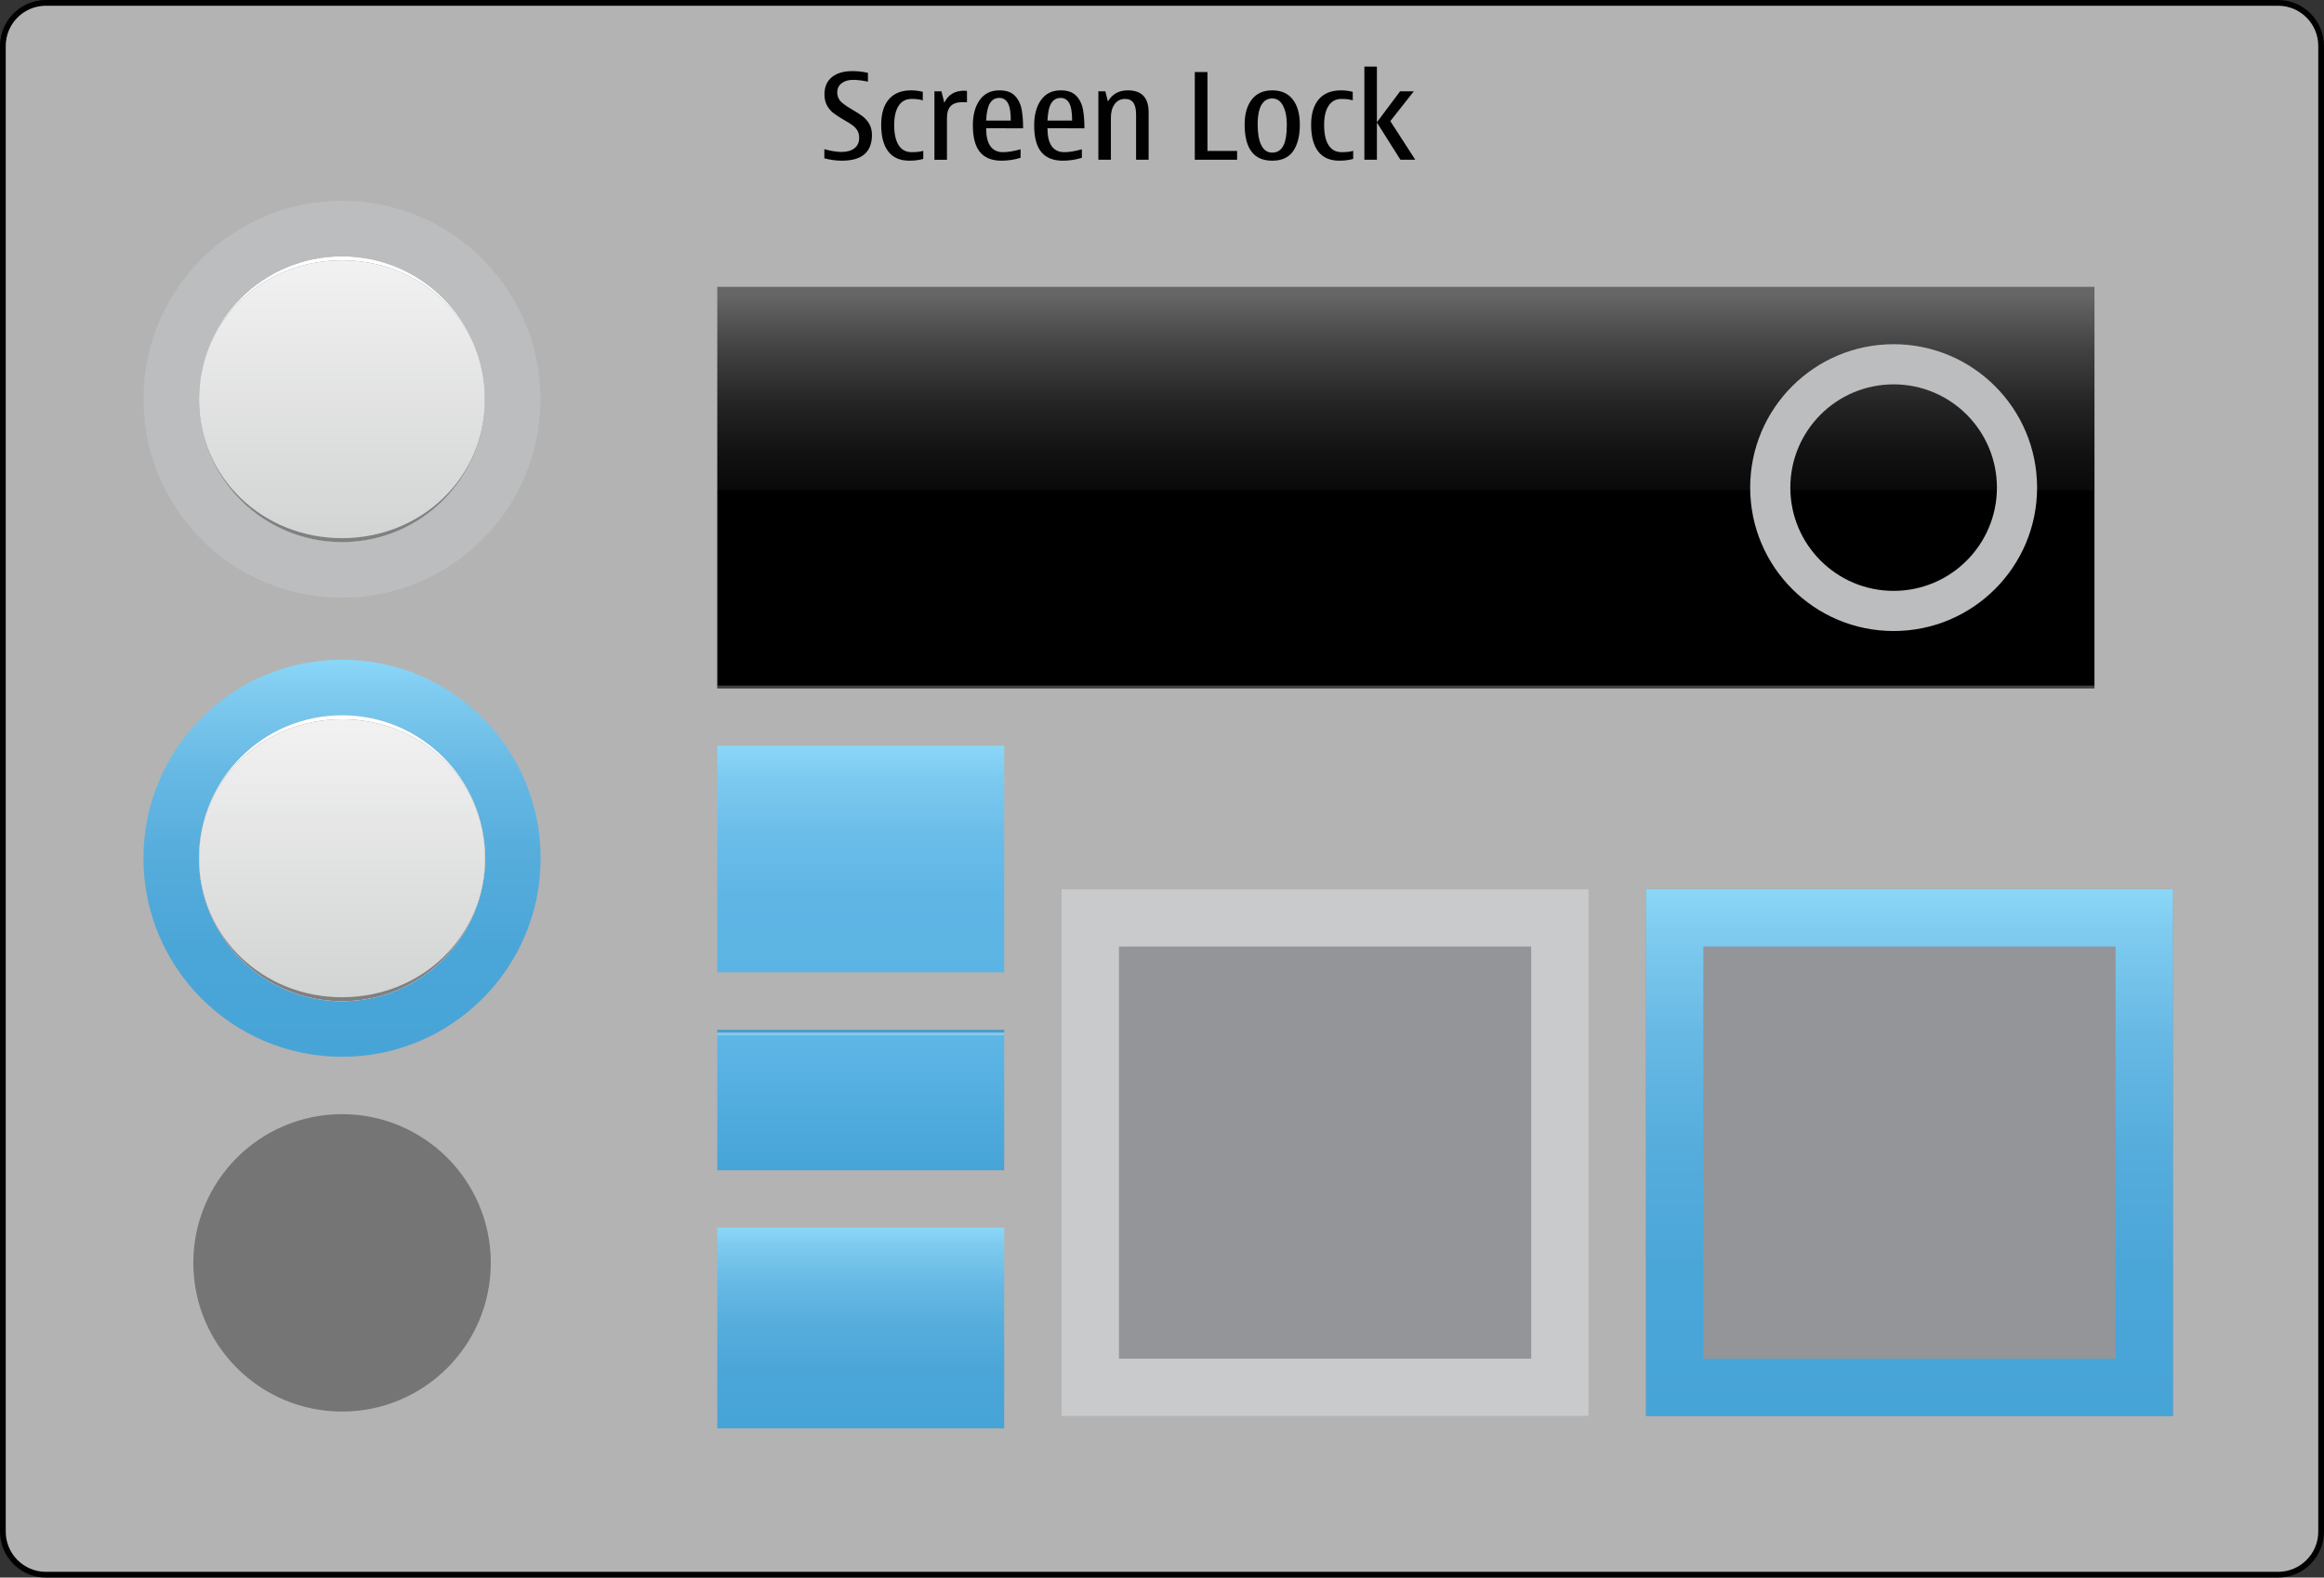 <?xml version="1.0" encoding="iso-8859-1"?>
<!-- Generator: Adobe Illustrator 14.0.0, SVG Export Plug-In . SVG Version: 6.00 Build 43363)  -->
<!DOCTYPE svg PUBLIC "-//W3C//DTD SVG 1.1//EN" "http://www.w3.org/Graphics/SVG/1.1/DTD/svg11.dtd">
<svg version="1.1" id="lockscreen-layer" xmlns="http://www.w3.org/2000/svg" xmlns:xlink="http://www.w3.org/1999/xlink" x="0px"
	 y="0px" width="810px" height="550px" viewBox="0 0 810 550" style="enable-background:new 0 0 810 550;" xml:space="preserve">
<rect x="0" y="0" width="810" height="550" fill="#333333" stroke="none"/>
<g id="lockscreen">
	<g id="magnifierThemeTemplateHelper">
		<g id="magnifierhelperBackground">
			<g>
				<path style="fill:#B3B3B3;" d="M16,549c-8.271,0-15-6.729-15-15V16C1,7.729,7.729,1,16,1h778c8.271,0,15,6.729,15,15v518
					c0,8.271-6.729,15-15,15H16z"/>
				<g>
					<path d="M794,2c7.72,0,14,6.28,14,14v518c0,7.72-6.28,14-14,14H16c-7.72,0-14-6.28-14-14V16C2,8.28,8.28,2,16,2H794 M794,0H16
						C7.2,0,0,7.2,0,16v518c0,8.8,7.2,16,16,16h778c8.8,0,16-7.2,16-16V16C810,7.2,802.8,0,794,0L794,0z"/>
				</g>
			</g>
		</g>
		<g>
			<path style="fill:#010101;" d="M293.446,56.022c-2.051,0-4.095-0.28-6.132-0.841v-3.179c2.242,0.643,4.245,0.964,6.009,0.964
				c1.887,0,3.38-0.424,4.481-1.271s1.651-2.064,1.651-3.65c0-1.012-0.215-1.869-0.646-2.574c-0.431-0.703-0.988-1.302-1.671-1.794
				c-0.684-0.492-1.675-1.114-2.974-1.866c-1.545-0.889-2.765-1.678-3.661-2.369c-0.896-0.689-1.644-1.572-2.246-2.645
				c-0.602-1.074-0.902-2.376-0.902-3.907c0-2.598,0.865-4.597,2.594-5.999c1.729-1.4,4.084-2.102,7.065-2.102
				c1.955,0,3.787,0.205,5.496,0.615v3.076c-1.915-0.424-3.65-0.636-5.209-0.636c-1.627,0-2.95,0.394-3.968,1.179
				c-1.019,0.787-1.528,1.877-1.528,3.271c0,0.902,0.27,1.764,0.81,2.584s2.006,1.928,4.399,3.322
				c1.559,0.902,2.786,1.695,3.681,2.379s1.654,1.559,2.276,2.625s0.933,2.345,0.933,3.835
				C303.905,53.028,300.418,56.022,293.446,56.022z"/>
			<path style="fill:#010101;" d="M316.948,56.022c-3.24,0-5.688-1.063-7.342-3.188c-1.654-2.127-2.481-5.247-2.481-9.362
				c0-3.828,0.892-6.781,2.676-8.859s4.378-3.117,7.783-3.117c1.326,0,2.673,0.171,4.04,0.513v2.974
				c-1.039-0.328-2.331-0.492-3.876-0.492c-1.997,0-3.51,0.796-4.542,2.39c-1.032,1.592-1.548,3.817-1.548,6.675
				c0,3.076,0.516,5.428,1.548,7.055s2.546,2.44,4.542,2.44c1.723,0,3.069-0.157,4.04-0.472v2.83
				C320.324,55.817,318.711,56.022,316.948,56.022z"/>
			<path style="fill:#010101;" d="M328.125,31.844l1.005,3.979c1.326-2.803,3.637-4.204,6.932-4.204
				c0.438,0,0.759,0.021,0.964,0.062v3.979c-0.342-0.027-0.854-0.041-1.538-0.041c-1.874,0-3.248,0.447-4.122,1.344
				c-0.875,0.895-1.312,2.293-1.312,4.193v14.54h-4.368V31.844H328.125z"/>
			<path style="fill:#010101;" d="M355.708,52.044v2.974c-2.146,0.67-4.368,1.005-6.665,1.005c-3.336,0-5.832-1.005-7.485-3.015
				c-1.654-2.01-2.481-5.106-2.481-9.29c0-3.678,0.8-6.634,2.399-8.87c1.6-2.234,3.883-3.353,6.85-3.353
				c2.406,0,4.214,0.64,5.424,1.917c1.21,1.279,1.986,2.844,2.328,4.697c0.341,1.852,0.513,4.057,0.513,6.613H343.71
				c0,2.775,0.492,4.857,1.477,6.244c0.984,1.389,2.461,2.082,4.43,2.082C351.285,53.049,353.315,52.714,355.708,52.044z
				 M343.71,42.036h8.593c0-2.885-0.342-4.922-1.025-6.111c-0.684-1.189-1.668-1.784-2.953-1.784c-1.436,0-2.533,0.615-3.292,1.846
				S343.833,39.233,343.71,42.036z"/>
			<path style="fill:#010101;" d="M377.077,52.044v2.974c-2.146,0.67-4.368,1.005-6.665,1.005c-3.336,0-5.832-1.005-7.485-3.015
				c-1.654-2.01-2.481-5.106-2.481-9.29c0-3.678,0.8-6.634,2.399-8.87c1.6-2.234,3.883-3.353,6.85-3.353
				c2.406,0,4.214,0.64,5.424,1.917c1.21,1.279,1.986,2.844,2.328,4.697c0.341,1.852,0.513,4.057,0.513,6.613H365.08
				c0,2.775,0.492,4.857,1.477,6.244c0.984,1.389,2.461,2.082,4.43,2.082C372.654,53.049,374.684,52.714,377.077,52.044z
				 M365.08,42.036h8.593c0-2.885-0.342-4.922-1.025-6.111c-0.684-1.189-1.668-1.784-2.953-1.784c-1.436,0-2.533,0.615-3.292,1.846
				S365.203,39.233,365.08,42.036z"/>
			<path style="fill:#010101;" d="M400.333,55.694h-4.368V39.862c0-1.791-0.315-3.134-0.943-4.03
				c-0.629-0.895-1.572-1.343-2.83-1.343c-1.586,0-2.817,0.602-3.691,1.805c-0.875,1.203-1.312,2.769-1.312,4.696v14.704h-4.368
				V31.844h2.44l0.882,3.527c1.518-2.584,3.828-3.876,6.932-3.876c2.42,0,4.235,0.636,5.445,1.907s1.815,3.172,1.815,5.701V55.694z"
				/>
			<path style="fill:#010101;" d="M416.432,55.694V25.117h4.408v27.501h10.336v3.076H416.432z"/>
			<path style="fill:#010101;" d="M443.42,56.022c-3.213,0-5.619-1.053-7.219-3.158s-2.4-5.264-2.4-9.475
				c0-3.664,0.831-6.562,2.492-8.695s4.037-3.199,7.127-3.199c3.117,0,5.499,1.053,7.146,3.158s2.471,5.045,2.471,8.818
				c0,3.883-0.769,6.945-2.307,9.188S446.755,56.022,443.42,56.022z M443.42,53.213c1.682,0,2.949-0.762,3.804-2.287
				c0.854-1.523,1.282-4.077,1.282-7.659c0-2.529-0.438-4.651-1.312-6.368c-0.875-1.715-2.133-2.573-3.773-2.573
				c-1.669,0-2.934,0.772-3.795,2.317s-1.291,3.753-1.291,6.624c0,3.227,0.43,5.69,1.291,7.394
				C440.486,52.361,441.751,53.213,443.42,53.213z"/>
			<path style="fill:#010101;" d="M466.799,56.022c-3.24,0-5.688-1.063-7.342-3.188c-1.654-2.127-2.482-5.247-2.482-9.362
				c0-3.828,0.893-6.781,2.677-8.859s4.378-3.117,7.782-3.117c1.326,0,2.674,0.171,4.041,0.513v2.974
				c-1.039-0.328-2.332-0.492-3.877-0.492c-1.996,0-3.51,0.796-4.542,2.39c-1.032,1.592-1.548,3.817-1.548,6.675
				c0,3.076,0.516,5.428,1.548,7.055s2.546,2.44,4.542,2.44c1.723,0,3.069-0.157,4.041-0.472v2.83
				C470.175,55.817,468.562,56.022,466.799,56.022z"/>
			<path style="fill:#010101;" d="M484.578,42.221l8.695,13.474h-5.168l-8.203-12.981v12.981h-4.367V23.23h4.367v19.4l8.08-10.787
				h4.779L484.578,42.221z"/>
		</g>
	</g>
	<g id="lockscreen-lock">
		<g>
			<path style="fill:#FFFFFF;" d="M119.19,189.007c-27.512,0-49.817-22.306-49.817-49.817c0-27.517,22.306-49.816,49.817-49.816
				c27.519,0,49.816,22.3,49.816,49.816C169.007,166.701,146.709,189.007,119.19,189.007z"/>
		</g>
		<g>
			<path style="fill:#BBBDBF;" d="M119.19,70C80.979,70,50,100.97,50,139.189c0,38.209,30.979,69.191,69.19,69.191
				c38.219,0,69.189-30.982,69.189-69.191C188.38,100.97,157.409,70,119.19,70z M119.19,189.007
				c-27.512,0-49.817-22.306-49.817-49.817c0-27.517,22.306-49.816,49.817-49.816c27.519,0,49.816,22.3,49.816,49.816
				C169.007,166.701,146.709,189.007,119.19,189.007z"/>
		</g>
		<g>
			<path style="fill:#808080;" d="M119.19,189.007c-27.512,0-49.817-22.306-49.817-49.817c0-27.517,22.306-48.433,49.817-48.433
				c27.519,0,49.816,20.916,49.816,48.433C169.007,166.701,146.709,189.007,119.19,189.007z"/>
		</g>
		<g>
			<linearGradient id="SVGID_1_" gradientUnits="userSpaceOnUse" x1="119.19" y1="90.757" x2="119.19" y2="187.623">
				<stop  offset="0" style="stop-color:#F2F2F2"/>
				<stop  offset="1" style="stop-color:#D2D3D3"/>
			</linearGradient>
			<path style="fill:url(#SVGID_1_);" d="M119.19,187.623c-27.512,0-49.817-20.922-49.817-48.434
				c0-27.517,22.306-48.433,49.817-48.433c27.519,0,49.816,20.916,49.816,48.433C169.007,166.701,146.709,187.623,119.19,187.623z"
				/>
		</g>
	</g>
	<g id="lockscreen-lock-active">
		<linearGradient id="SVGID_2_" gradientUnits="userSpaceOnUse" x1="119.22" y1="230" x2="119.22" y2="368.442">
			<stop  offset="0" style="stop-color:#8BD7F8"/>
			<stop  offset="0.081" style="stop-color:#7FCBF0"/>
			<stop  offset="0.277" style="stop-color:#67B9E4"/>
			<stop  offset="0.486" style="stop-color:#56ADDC"/>
			<stop  offset="0.715" style="stop-color:#4BA6D8"/>
			<stop  offset="1" style="stop-color:#47A4D7"/>
		</linearGradient>
		<path style="fill:url(#SVGID_2_);" d="M119.22,230C80.992,230,50,260.984,50,299.221c0,38.226,30.992,69.221,69.22,69.221
			c38.236,0,69.22-30.995,69.22-69.221C188.44,260.984,157.457,230,119.22,230z M119.22,349.059
			c-27.523,0-49.838-22.313-49.838-49.838c0-27.529,22.315-49.838,49.838-49.838c27.531,0,49.839,22.309,49.839,49.838
			C169.059,326.745,146.751,349.059,119.22,349.059z"/>
		<g>
			<path style="fill:#FFFFFF;" d="M119.22,349.059c-27.523,0-49.838-22.313-49.838-49.838c0-27.529,22.315-49.838,49.838-49.838
				c27.531,0,49.839,22.309,49.839,49.838C169.059,326.745,146.751,349.059,119.22,349.059z"/>
		</g>
		<g>
			<path style="fill:#808080;" d="M119.22,349.059c-27.523,0-49.838-22.313-49.838-49.838c0-27.529,22.315-48.453,49.838-48.453
				c27.531,0,49.839,20.924,49.839,48.453C169.059,326.745,146.751,349.059,119.22,349.059z"/>
		</g>
		<g>
			<linearGradient id="SVGID_3_" gradientUnits="userSpaceOnUse" x1="119.22" y1="250.768" x2="119.22" y2="347.676">
				<stop  offset="0" style="stop-color:#F2F2F2"/>
				<stop  offset="1" style="stop-color:#D2D3D3"/>
			</linearGradient>
			<path style="fill:url(#SVGID_3_);" d="M119.22,347.676c-27.523,0-49.838-20.931-49.838-48.455
				c0-27.529,22.315-48.453,49.838-48.453c27.531,0,49.839,20.924,49.839,48.453C169.059,326.745,146.751,347.676,119.22,347.676z"
				/>
		</g>
	</g>
	<g id="lockscreen-lock-lift-area-background">
		<g>
			<linearGradient id="SVGID_4_" gradientUnits="userSpaceOnUse" x1="490" y1="240" x2="490" y2="100">
				<stop  offset="0" style="stop-color:#000000"/>
				<stop  offset="0.49" style="stop-color:#000000"/>
				<stop  offset="0.497" style="stop-color:#0A0A0A"/>
				<stop  offset="0.582" style="stop-color:#111111"/>
				<stop  offset="0.702" style="stop-color:#232323"/>
				<stop  offset="0.842" style="stop-color:#414141"/>
				<stop  offset="0.98" style="stop-color:#666666"/>
				<stop  offset="1" style="stop-color:#666666"/>
			</linearGradient>
			<rect x="250" y="100" style="fill:url(#SVGID_4_);" width="480" height="140"/>
		</g>
		<rect x="250" y="239" style="opacity:0.25;fill:#FFFFFF;" width="480" height="1"/>
		<g>
			<path style="fill:#BBBDBF;" d="M660,120c-27.613,0-50,22.381-50,50c0,27.611,22.387,50,50,50c27.619,0,50-22.389,50-50
				C710,142.381,687.619,120,660,120z M660,206c-19.881,0-36-16.119-36-36c0-19.885,16.119-36,36-36c19.887,0,36,16.115,36,36
				C696,189.881,679.887,206,660,206z"/>
		</g>
	</g>
	<g id="lockscreen-other-events-area-background">
		<linearGradient id="SVGID_5_" gradientUnits="userSpaceOnUse" x1="300" y1="359" x2="300" y2="408">
			<stop  offset="0" style="stop-color:#5FB7E7"/>
			<stop  offset="1" style="stop-color:#47A4D7"/>
		</linearGradient>
		<rect x="250" y="359" style="fill:url(#SVGID_5_);" width="100" height="49"/>
		<g>
			<g>
				<rect x="250" y="359" style="opacity:0.15;fill:#010101;" width="100" height="1"/>
				<rect x="250" y="360" style="opacity:0.25;fill:#FFFFFF;" width="100" height="1"/>
			</g>
		</g>
	</g>
	<g id="lockscreen-recent-event-area-background">
		<linearGradient id="SVGID_6_" gradientUnits="userSpaceOnUse" x1="300" y1="260" x2="300" y2="339">
			<stop  offset="0" style="stop-color:#8BD7F8"/>
			<stop  offset="0.152" style="stop-color:#7CC9F0"/>
			<stop  offset="0.395" style="stop-color:#6ABDE9"/>
			<stop  offset="0.662" style="stop-color:#5FB6E5"/>
			<stop  offset="0.994" style="stop-color:#5CB4E4"/>
		</linearGradient>
		<rect x="250" y="260" style="fill:url(#SVGID_6_);" width="100" height="79"/>
	</g>
	<g id="lockscreen-notification-area-background">
		<linearGradient id="SVGID_7_" gradientUnits="userSpaceOnUse" x1="300" y1="428" x2="300" y2="498">
			<stop  offset="0" style="stop-color:#8BD7F8"/>
			<stop  offset="0.081" style="stop-color:#7FCBF0"/>
			<stop  offset="0.277" style="stop-color:#67B9E4"/>
			<stop  offset="0.486" style="stop-color:#56ADDC"/>
			<stop  offset="0.715" style="stop-color:#4BA6D8"/>
			<stop  offset="1" style="stop-color:#47A4D7"/>
		</linearGradient>
		<rect x="250" y="428" style="fill:url(#SVGID_7_);" width="100" height="70"/>
	</g>
	<g id="lockscreen-lock-land-area-background-dragged">
		<rect x="370" y="310" style="fill:#939598;" width="183.679" height="183.68"/>
		<g style="opacity:0.5;">
			<path style="fill:#FFFFFF;" d="M533.679,330v143.68H390V330H533.679 M553.679,310H370v183.68h183.679V310L553.679,310z"/>
		</g>
	</g>
	<g id="lockscreen-lock-land-area-background-active">
		<rect x="573.679" y="310" style="fill:#939598;" width="183.68" height="183.68"/>
		<linearGradient id="SVGID_8_" gradientUnits="userSpaceOnUse" x1="665.519" y1="310" x2="665.519" y2="493.68">
			<stop  offset="0" style="stop-color:#8BD7F8"/>
			<stop  offset="0.081" style="stop-color:#7FCBF0"/>
			<stop  offset="0.277" style="stop-color:#67B9E4"/>
			<stop  offset="0.486" style="stop-color:#56ADDC"/>
			<stop  offset="0.715" style="stop-color:#4BA6D8"/>
			<stop  offset="1" style="stop-color:#47A4D7"/>
		</linearGradient>
		<path style="fill:url(#SVGID_8_);" d="M737.358,330v143.68h-143.68V330H737.358 M757.358,310h-183.68v183.68h183.68V310
			L757.358,310z"/>
	</g>
	<g id="lockscreen-lock-land-area-center-background">
		<path style="opacity:0.35;fill:#010101;" d="M119.22,492.121c-28.628,0-51.839-23.211-51.839-51.84
			c0-28.635,23.211-51.84,51.839-51.84c28.637,0,51.84,23.205,51.84,51.84C171.06,468.91,147.856,492.121,119.22,492.121z"/>
	</g>
</g>
</svg>
